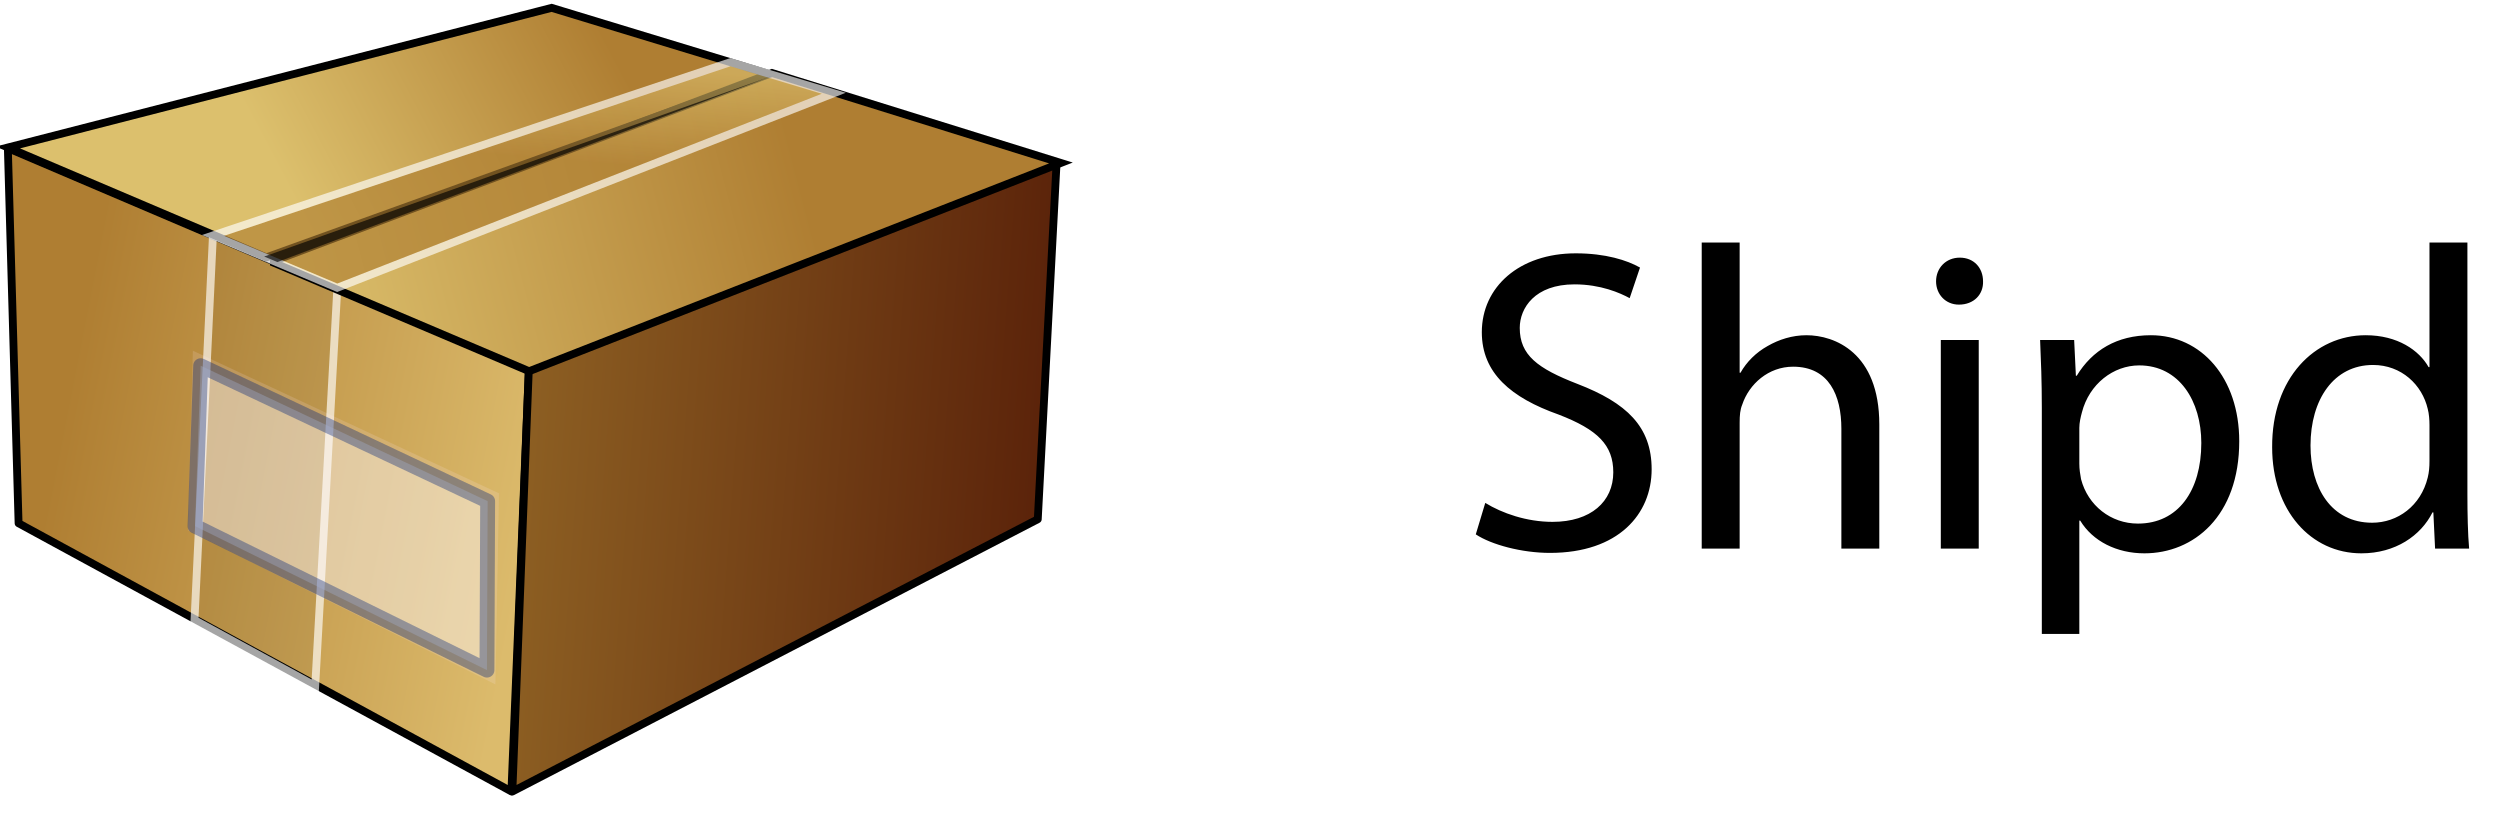 <svg width="319" height="104" viewBox="0 0 319 104" fill="none" xmlns="http://www.w3.org/2000/svg">
<path d="M188.31 68.185C190.29 69.505 194.195 70.55 197.77 70.55C206.515 70.55 210.75 65.6 210.75 59.88C210.75 54.435 207.56 51.41 201.29 48.99C196.175 47.01 193.92 45.305 193.92 41.84C193.92 39.31 195.845 36.285 200.905 36.285C204.26 36.285 206.735 37.385 207.945 38.045L209.265 34.14C207.615 33.205 204.865 32.325 201.07 32.325C193.865 32.325 189.08 36.615 189.08 42.39C189.08 47.615 192.82 50.75 198.87 52.895C203.875 54.82 205.855 56.8 205.855 60.265C205.855 64.005 202.995 66.59 198.1 66.59C194.8 66.59 191.665 65.49 189.52 64.17L188.31 68.185ZM217.139 70H221.979V53.94C221.979 53.005 222.034 52.29 222.309 51.63C223.189 48.99 225.664 46.79 228.799 46.79C233.364 46.79 234.959 50.42 234.959 54.71V70H239.799V54.16C239.799 44.975 234.079 42.775 230.504 42.775C228.689 42.775 226.984 43.325 225.554 44.15C224.069 44.975 222.859 46.185 222.089 47.56H221.979V30.95H217.139V70ZM252.487 70V43.38H247.647V70H252.487ZM250.067 32.875C248.307 32.875 247.042 34.195 247.042 35.9C247.042 37.55 248.252 38.87 249.957 38.87C251.882 38.87 253.092 37.55 253.037 35.9C253.037 34.195 251.882 32.875 250.067 32.875ZM260.537 80.89H265.322V66.425H265.432C267.027 69.065 270.107 70.605 273.627 70.605C279.897 70.605 285.727 65.875 285.727 56.305C285.727 48.22 280.887 42.775 274.452 42.775C270.107 42.775 266.972 44.7 264.992 47.945H264.882L264.662 43.38H260.317C260.427 45.91 260.537 48.66 260.537 52.07V80.89ZM265.322 54.6C265.322 53.94 265.487 53.225 265.652 52.62C266.587 48.99 269.667 46.625 272.967 46.625C278.082 46.625 280.887 51.19 280.887 56.525C280.887 62.63 277.917 66.81 272.802 66.81C269.337 66.81 266.422 64.5 265.542 61.145C265.432 60.54 265.322 59.88 265.322 59.165V54.6ZM310.001 30.95V46.845H309.891C308.681 44.7 305.931 42.775 301.861 42.775C295.371 42.775 289.871 48.22 289.926 57.075C289.926 65.16 294.876 70.605 301.311 70.605C305.656 70.605 308.901 68.35 310.386 65.38H310.496L310.716 70H315.061C314.896 68.185 314.841 65.49 314.841 63.125V30.95H310.001ZM310.001 58.835C310.001 59.605 309.946 60.265 309.781 60.925C308.901 64.555 305.931 66.7 302.686 66.7C297.461 66.7 294.821 62.245 294.821 56.855C294.821 50.97 297.791 46.57 302.796 46.57C306.426 46.57 309.066 49.1 309.781 52.18C309.946 52.785 310.001 53.61 310.001 54.215V58.835Z" fill="black"/>
<path fill-rule="evenodd" clip-rule="evenodd" d="M1 18.902L67.481 47.243L65.253 100.989L2.371 66.771L1.001 18.899L1 18.902Z" fill="url(#paint0_linear)" stroke="black" stroke-linejoin="round"/>
<path d="M67.481 47.071L134.819 20.803L132.42 66.255L65.378 101L67.48 47.071H67.481Z" fill="url(#paint1_linear)" stroke="black" stroke-linejoin="round"/>
<g opacity="0.647" filter="url(#filter0_f)">
<path fill-rule="evenodd" clip-rule="evenodd" d="M27.175 29.971L24.817 79.117L40.221 87.519L43.05 36.631L27.175 29.972V29.971Z" fill="black" fill-opacity="0.086"/>
<path fill-rule="evenodd" clip-rule="evenodd" d="M27.175 29.971L24.817 79.117L40.221 87.519L43.05 36.631L27.175 29.972V29.971Z" stroke="white"/>
</g>
<path fill-rule="evenodd" clip-rule="evenodd" d="M1.001 18.818L33.973 32.841L98.515 9.555L70.388 1L1.001 18.818V18.818Z" fill="url(#paint2_linear)" stroke="black"/>
<path d="M34.952 33.42V33.532L35.055 33.576L67.453 47.342L67.516 47.368L67.58 47.343L134.928 20.969L135.376 20.794L134.917 20.651L98.564 9.329L98.509 9.312L98.455 9.333L35.061 33.262L34.952 33.303V33.42V33.42Z" fill="url(#paint3_linear)" stroke="black"/>
<g opacity="0.647" filter="url(#filter1_f)">
<path fill-rule="evenodd" clip-rule="evenodd" d="M27.177 30.04L93.19 7.935L106.393 11.899L43.029 36.721L27.177 30.04L27.177 30.04Z" fill="url(#paint4_linear)"/>
<path fill-rule="evenodd" clip-rule="evenodd" d="M27.177 30.04L93.19 7.935L106.393 11.899L43.029 36.721L27.177 30.04L27.177 30.04Z" stroke="white"/>
</g>
<path fill-rule="evenodd" clip-rule="evenodd" d="M98.535 9.68L33.709 32.735L35.393 33.437L98.535 9.68L98.535 9.68Z" fill="black" fill-opacity="0.636"/>
<path opacity="0.142" fill-rule="evenodd" clip-rule="evenodd" d="M24.613 44.754L63.667 62.948L63.216 87.328L23.982 67.678L24.613 44.754L24.613 44.754Z" fill="#FFE9FF"/>
<path opacity="0.363" fill-rule="evenodd" clip-rule="evenodd" d="M25.605 46.664L62.224 63.948L62.134 85.508L24.885 67.132L25.607 46.664L25.605 46.664Z" fill="white" stroke="#002278" stroke-width="1.9" stroke-linejoin="round"/>
<defs>
<filter id="filter0_f" x="22.709" y="27.882" width="22.451" height="61.848" filterUnits="userSpaceOnUse" color-interpolation-filters="sRGB">
<feFlood flood-opacity="0" result="BackgroundImageFix"/>
<feBlend mode="normal" in="SourceGraphic" in2="BackgroundImageFix" result="shape"/>
<feGaussianBlur stdDeviation="0.967" result="effect1_foregroundBlur"/>
</filter>
<filter id="filter1_f" x="24.887" y="5.823" width="83.957" height="33.015" filterUnits="userSpaceOnUse" color-interpolation-filters="sRGB">
<feFlood flood-opacity="0" result="BackgroundImageFix"/>
<feBlend mode="normal" in="SourceGraphic" in2="BackgroundImageFix" result="shape"/>
<feGaussianBlur stdDeviation="0.967" result="effect1_foregroundBlur"/>
</filter>
<linearGradient id="paint0_linear" x1="66.33" y1="74.355" x2="6.194" y2="62.586" gradientUnits="userSpaceOnUse">
<stop stop-color="#DCBB6C"/>
<stop offset="1" stop-color="#AF7E32"/>
</linearGradient>
<linearGradient id="paint1_linear" x1="133.133" y1="57.299" x2="68.207" y2="52.492" gradientUnits="userSpaceOnUse">
<stop stop-color="#5B230A"/>
<stop offset="1" stop-color="#8C5E22"/>
</linearGradient>
<linearGradient id="paint2_linear" x1="36.994" y1="24.511" x2="76.573" y2="3.566" gradientUnits="userSpaceOnUse">
<stop stop-color="#DCC06D"/>
<stop offset="1" stop-color="#AF7E32"/>
</linearGradient>
<linearGradient id="paint3_linear" x1="35.017" y1="28.34" x2="99.199" y2="11.502" gradientUnits="userSpaceOnUse">
<stop stop-color="#DCC06D"/>
<stop offset="1" stop-color="#AF7E32"/>
</linearGradient>
<linearGradient id="paint4_linear" x1="95.441" y1="9.463" x2="94.361" y2="22.326" gradientUnits="userSpaceOnUse">
<stop stop-color="#DCC06D"/>
<stop offset="1" stop-color="#AF7E32"/>
</linearGradient>
</defs>
</svg>
